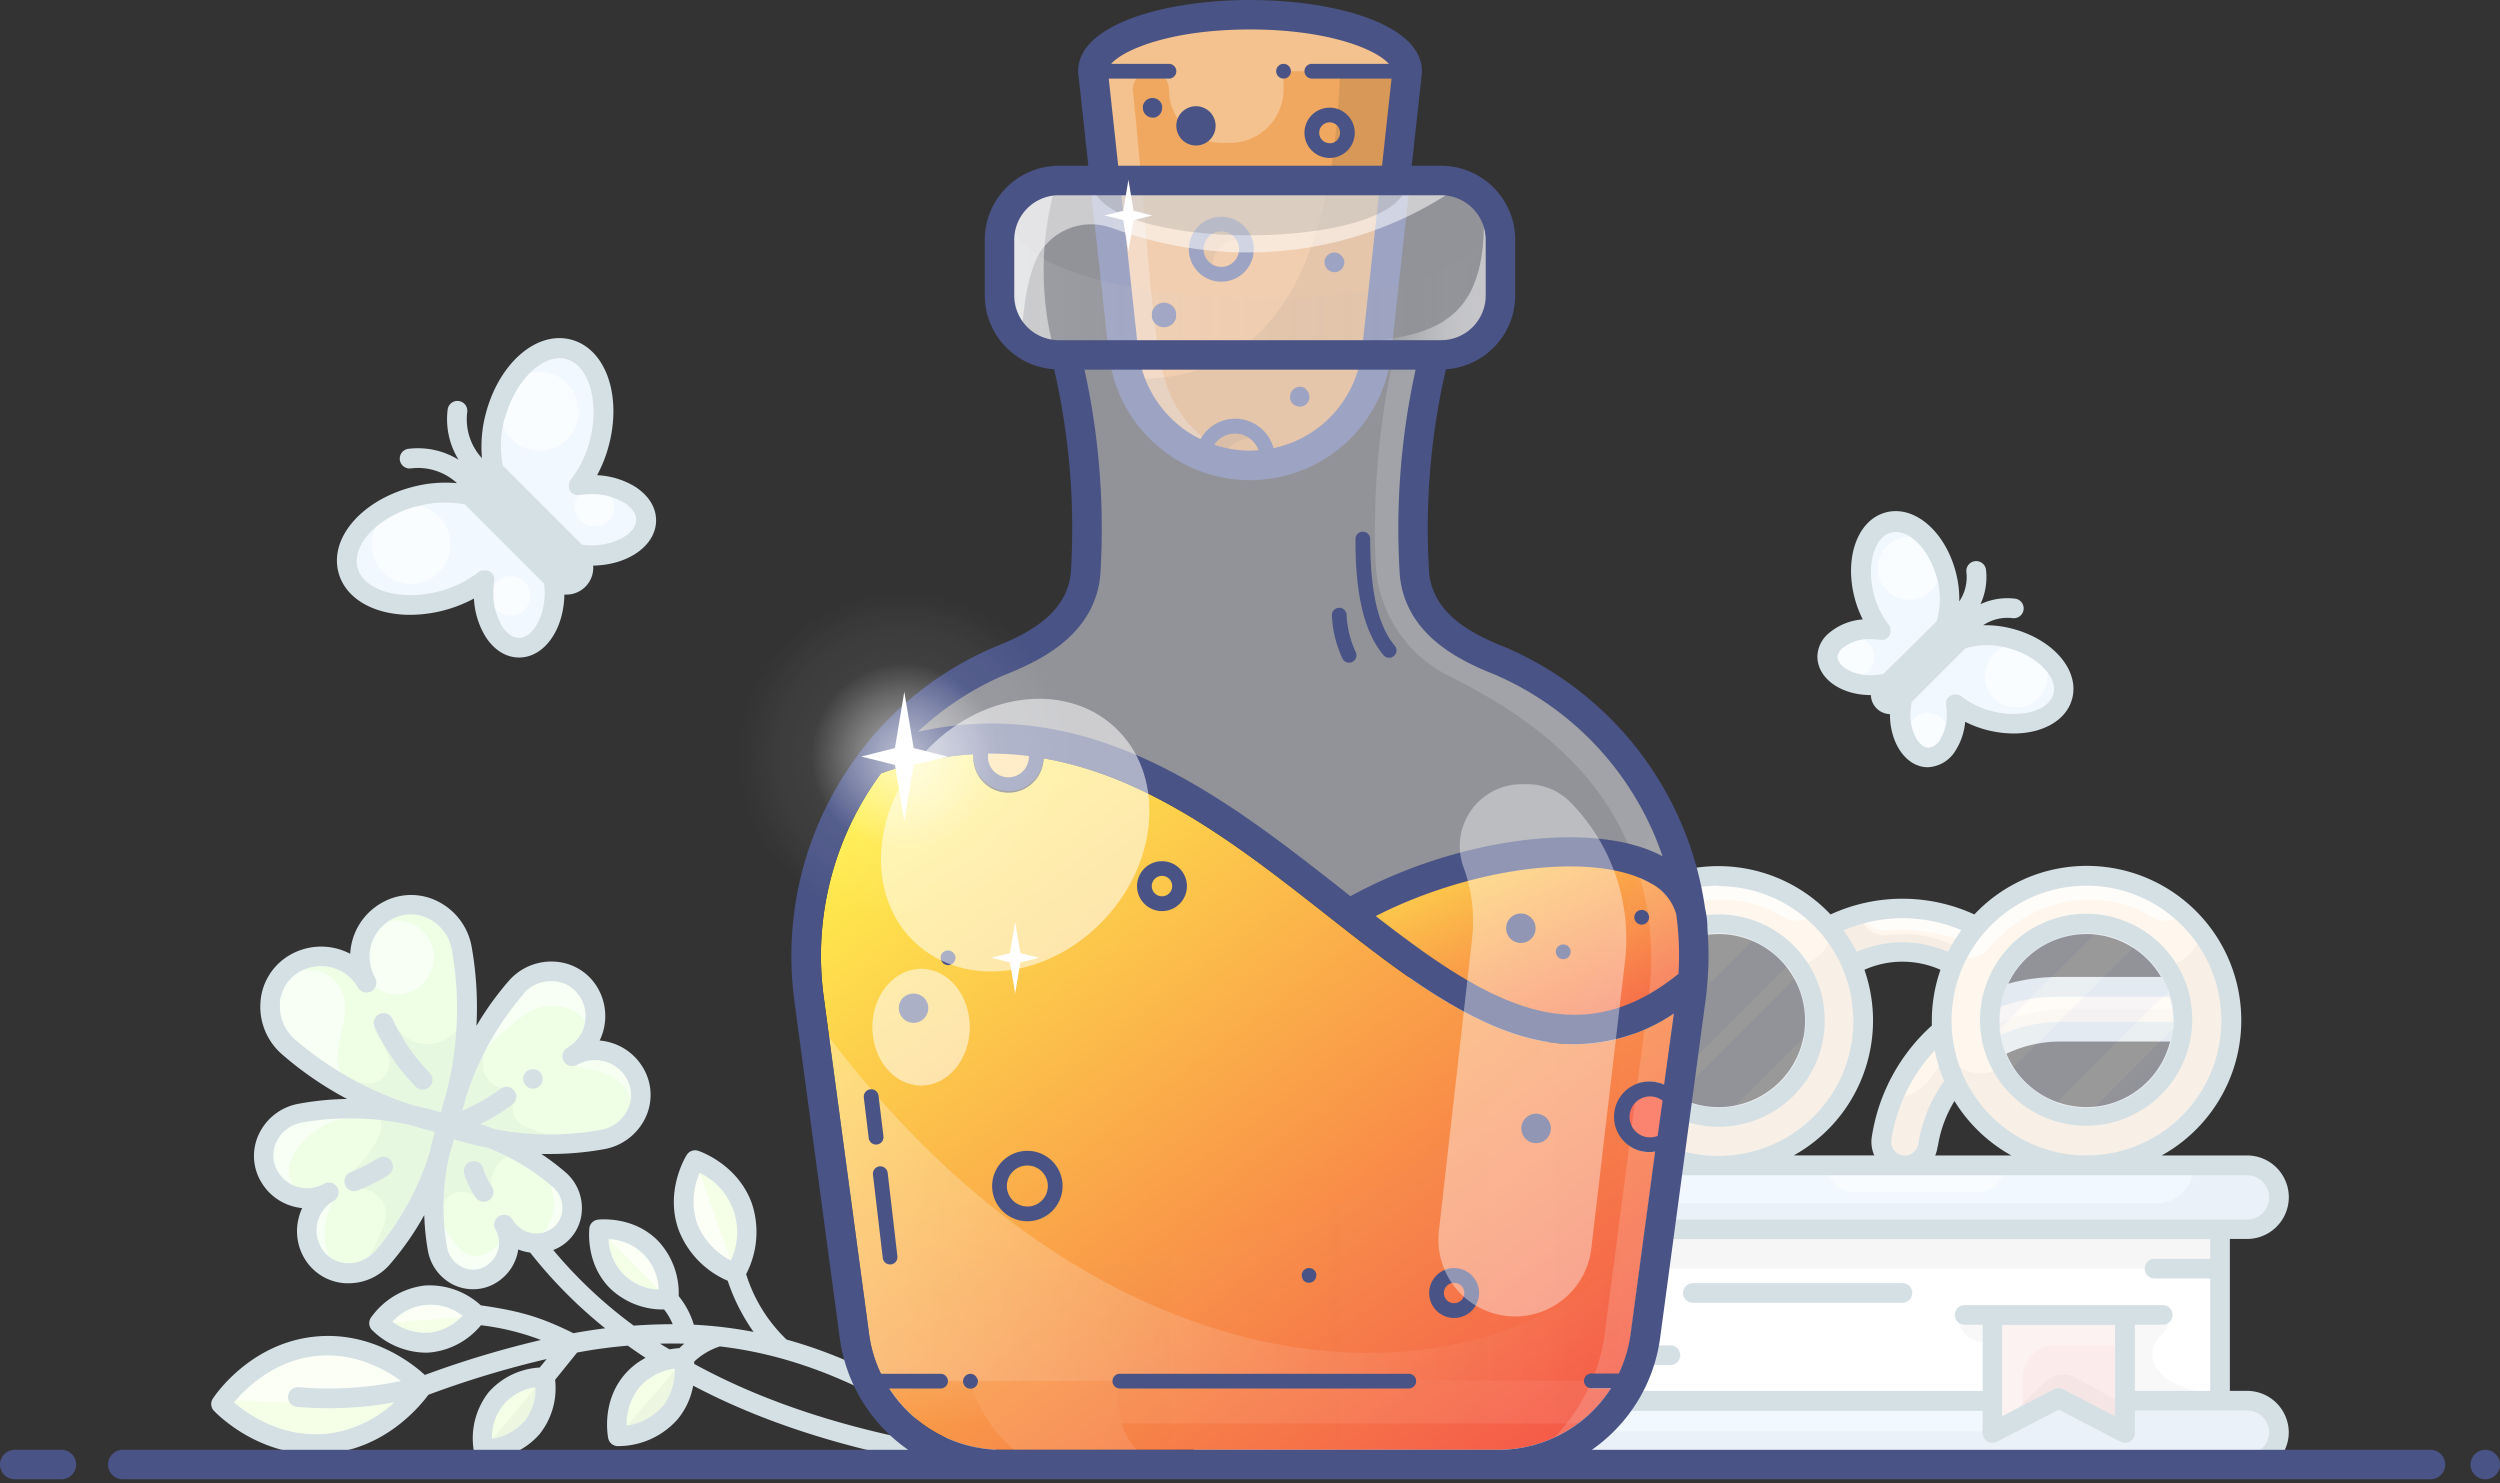 <svg width="509" height="302" xmlns="http://www.w3.org/2000/svg"><rect width="100%" height="100%" fill="#333333" stroke="none"/><defs><linearGradient x1="2.484%" y1="9.087%" x2="86.832%" y2="100.169%" id="a"><stop stop-color="#FFF04D" offset="0%"/><stop stop-color="#F55645" offset="100%"/></linearGradient><linearGradient x1="20.946%" y1="0%" x2="81.489%" y2="100%" id="b"><stop stop-color="#FFF04D" offset="0%"/><stop stop-color="#F55645" offset="100%"/></linearGradient><linearGradient x1="0%" y1="50%" x2="100%" y2="50%" id="c"><stop stop-color="#FFF" stop-opacity=".8" offset="0%"/><stop stop-color="#959595" stop-opacity=".33" offset="86%"/><stop stop-color="#FFF" stop-opacity="0" offset="100%"/></linearGradient><linearGradient x1="99.959%" y1="50.094%" x2="0%" y2="50.094%" id="d"><stop stop-color="#FFF" stop-opacity=".6" offset="0%"/><stop stop-color="#FFF" stop-opacity=".59" offset="21%"/><stop stop-color="#FFF" stop-opacity=".55" offset="37%"/><stop stop-color="#FFF" stop-opacity=".48" offset="51%"/><stop stop-color="#FFF" stop-opacity=".39" offset="65%"/><stop stop-color="#FFF" stop-opacity=".28" offset="78%"/><stop stop-color="#FFF" stop-opacity=".13" offset="90%"/><stop stop-color="#FFF" stop-opacity="0" offset="100%"/></linearGradient><linearGradient x1="34833%" y1="31332%" x2="44032%" y2="31332%" id="e"><stop stop-color="#FFF" stop-opacity=".6" offset="0%"/><stop stop-color="#FFF" stop-opacity=".59" offset="21%"/><stop stop-color="#FFF" stop-opacity=".55" offset="37%"/><stop stop-color="#FFF" stop-opacity=".48" offset="51%"/><stop stop-color="#FFF" stop-opacity=".39" offset="65%"/><stop stop-color="#FFF" stop-opacity=".28" offset="78%"/><stop stop-color="#FFF" stop-opacity=".13" offset="90%"/><stop stop-color="#FFF" stop-opacity="0" offset="100%"/></linearGradient><linearGradient x1=".023%" y1="49.993%" x2="100%" y2="49.993%" id="f"><stop stop-color="#FFF" stop-opacity="0" offset="0%"/><stop stop-color="#878787" stop-opacity=".38" offset="15%"/><stop stop-color="#FFF" stop-opacity=".8" offset="100%"/></linearGradient><linearGradient x1="0%" y1="49.954%" x2="100%" y2="49.954%" id="g"><stop stop-color="#FFF" stop-opacity=".8" offset="0%"/><stop stop-color="#FFF" stop-opacity=".58" offset="22%"/><stop stop-color="#FFF" stop-opacity=".33" offset="49%"/><stop stop-color="#FFF" stop-opacity=".15" offset="72%"/><stop stop-color="#FFF" stop-opacity=".04" offset="90%"/><stop stop-color="#FFF" stop-opacity="0" offset="100%"/></linearGradient><linearGradient x1="49.935%" y1="100%" x2="49.935%" y2="0%" id="h"><stop stop-color="#FFF" stop-opacity="0" offset="0%"/><stop stop-color="#FFF" stop-opacity=".8" offset="100%"/></linearGradient><linearGradient x1="41014%" y1="54864%" x2="41014%" y2="53992%" id="i"><stop stop-color="#FFF" stop-opacity="0" offset="0%"/><stop stop-color="#FFF" stop-opacity=".8" offset="100%"/></linearGradient><linearGradient x1="35154%" y1="31390%" x2="36000%" y2="31390%" id="j"><stop stop-color="#FFF" stop-opacity=".6" offset="0%"/><stop stop-color="#FFF" stop-opacity=".59" offset="21%"/><stop stop-color="#FFF" stop-opacity=".55" offset="37%"/><stop stop-color="#FFF" stop-opacity=".48" offset="51%"/><stop stop-color="#FFF" stop-opacity=".39" offset="65%"/><stop stop-color="#FFF" stop-opacity=".28" offset="78%"/><stop stop-color="#FFF" stop-opacity=".13" offset="90%"/><stop stop-color="#FFF" stop-opacity="0" offset="100%"/></linearGradient><linearGradient x1="0%" y1="50.164%" x2="100%" y2="50.164%" id="k"><stop stop-color="#FFF" stop-opacity="0" offset="0%"/><stop stop-color="#E6E6E6" stop-opacity=".08" offset="5%"/><stop stop-color="#FFF" stop-opacity=".8" offset="100%"/></linearGradient><linearGradient x1="30981%" y1="39012%" x2="47329%" y2="39012%" id="l"><stop stop-color="#FFF" stop-opacity="0" offset="0%"/><stop stop-color="#E6E6E6" stop-opacity=".08" offset="5%"/><stop stop-color="#FFF" stop-opacity=".8" offset="100%"/></linearGradient><linearGradient x1="25835%" y1="39782%" x2="33367%" y2="39782%" id="r"><stop stop-color="#FFF" stop-opacity=".6" offset="0%"/><stop stop-color="#FFF" stop-opacity=".59" offset="21%"/><stop stop-color="#FFF" stop-opacity=".55" offset="37%"/><stop stop-color="#FFF" stop-opacity=".48" offset="51%"/><stop stop-color="#FFF" stop-opacity=".39" offset="65%"/><stop stop-color="#FFF" stop-opacity=".28" offset="78%"/><stop stop-color="#FFF" stop-opacity=".13" offset="90%"/><stop stop-color="#FFF" stop-opacity="0" offset="100%"/></linearGradient><linearGradient x1="24484%" y1="31739%" x2="27478%" y2="31739%" id="s"><stop stop-color="#FFF" stop-opacity=".6" offset="0%"/><stop stop-color="#FFF" stop-opacity=".59" offset="21%"/><stop stop-color="#FFF" stop-opacity=".55" offset="37%"/><stop stop-color="#FFF" stop-opacity=".48" offset="51%"/><stop stop-color="#FFF" stop-opacity=".39" offset="65%"/><stop stop-color="#FFF" stop-opacity=".28" offset="78%"/><stop stop-color="#FFF" stop-opacity=".13" offset="90%"/><stop stop-color="#FFF" stop-opacity="0" offset="100%"/></linearGradient><linearGradient x1="45746%" y1="41852%" x2="45746%" y2="52685%" id="t"><stop stop-color="#FFF" stop-opacity=".6" offset="0%"/><stop stop-color="#FFF" stop-opacity=".59" offset="21%"/><stop stop-color="#FFF" stop-opacity=".55" offset="37%"/><stop stop-color="#FFF" stop-opacity=".48" offset="51%"/><stop stop-color="#FFF" stop-opacity=".39" offset="65%"/><stop stop-color="#FFF" stop-opacity=".28" offset="78%"/><stop stop-color="#FFF" stop-opacity=".13" offset="90%"/><stop stop-color="#FFF" stop-opacity="0" offset="100%"/></linearGradient><radialGradient cx="49.834%" cy="50.026%" fx="49.834%" fy="50.026%" r="25.662%" id="m"><stop stop-color="#FFF" stop-opacity=".1" offset="0%"/><stop stop-color="#FFF" stop-opacity=".08" offset="39%"/><stop stop-color="#FFF" stop-opacity=".04" offset="80%"/><stop stop-color="#FFF" stop-opacity="0" offset="100%"/></radialGradient><radialGradient cx="-10409%" cy="-2805%" fx="-10409%" fy="-2805%" r="2567%" id="n"><stop stop-color="#FFF" stop-opacity=".1" offset="0%"/><stop stop-color="#FFF" stop-opacity=".08" offset="39%"/><stop stop-color="#FFF" stop-opacity=".04" offset="80%"/><stop stop-color="#FFF" stop-opacity="0" offset="100%"/></radialGradient><radialGradient cx="50%" cy="50%" fx="50%" fy="50%" r="50%" id="o"><stop stop-color="#FFF" stop-opacity=".6" offset="0%"/><stop stop-color="#FFF" stop-opacity="0" offset="100%"/></radialGradient><radialGradient cx="20669%" cy="19500%" fx="20669%" fy="19500%" r="1052%" id="p"><stop stop-color="#FFF" stop-opacity=".6" offset="0%"/><stop stop-color="#FFF" stop-opacity="0" offset="100%"/></radialGradient><radialGradient cx="22975%" cy="4387%" fx="22975%" fy="4387%" r="1052%" id="q"><stop stop-color="#FFF" stop-opacity=".6" offset="0%"/><stop stop-color="#FFF" stop-opacity="0" offset="100%"/></radialGradient></defs><g fill-rule="nonzero" fill="none"><path d="M464 291.54a6.75 6.75 0 01-6.79 6.64H250.83a6.5 6.5 0 110-13h154.83v6.5l13.5-7 13.5 7v-6.5h24.84a6.49 6.49 0 016.5 6.36z" fill="#F2F8FF"/><path fill="#FFF" d="M452 250.25v34.93h-19.34v-17.46h-27v17.46h-150v-34.93z"/><path d="M424.79 178.33c14.61-.009 27.02 10.693 29.16 25.146 2.14 14.453-6.637 28.291-20.624 32.516-13.987 4.224-28.957-2.44-35.176-15.662a28.91 28.91 0 01-2.75-10.7c0-.62-.07-1.24-.07-1.87.006-16.268 13.192-29.454 29.46-29.46v.03zm19.48 31.74a17.23 17.23 0 00.14-2.28c-.014-9.982-7.52-18.363-17.441-19.471-9.92-1.109-19.092 5.408-21.309 15.141a19.29 19.29 0 00-.49 4.33 19.58 19.58 0 0019.62 19.62c9.955.005 18.332-7.452 19.48-17.34z" fill="#FFF7ED"/><path fill="#FCEBEB" d="M432.66 285.18v6.5l-13.5-7-13.5 7v-23.96h27z"/><path d="M409.35 130.02c7.11 1.91 11.87 7.18 10.64 11.78-1.23 4.6-8 6.79-15.1 4.89a18.75 18.75 0 01-6.83-3.36 13 13 0 01.17 2.1c0 4.87-2.55 8.82-5.7 8.82-3.15 0-5.71-4-5.71-8.82 0-3.35 1.22-6.27 3-7.76l6.31-5.74c2.75-2.46 7.89-3.34 13.22-1.91z" fill="#F2F8FF"/><path d="M402.5 188.57a29.09 29.09 0 00-4.85 7.83 21.43 21.43 0 00-20.47 0h-.05a28.9 28.9 0 00-4.85-7.84 33.35 33.35 0 0130.22.01z" fill="#FFF7ED"/><path d="M396.32 116.99c1.43 5.33.55 10.47-1.91 13.22l-5.74 6.31c-1.49 1.78-4.41 3-7.76 3-4.87 0-8.81-2.56-8.81-5.71s3.94-5.7 8.81-5.7a13 13 0 012.1.17 18.78 18.78 0 01-3.36-6.82c-1.9-7.12.29-13.87 4.89-15.11 4.6-1.24 9.87 3.53 11.78 10.64z" fill="#F2F8FF"/><path d="M395.4 209.66a28.91 28.91 0 002.75 10.7 27.07 27.07 0 00-5.58 12.75 4.78 4.78 0 01-4.69 4.14h-.08a4.74 4.74 0 01-4.7-5.41 36.24 36.24 0 0112.3-22.18zM377.06 196.41a29.13 29.13 0 012.29 11.38c.397 16.098-12.21 29.53-28.301 30.153-16.09.624-29.699-11.793-30.549-27.873-.07-.75-.1-1.51-.1-2.28a28.93 28.93 0 01.82-6.88 29.45 29.45 0 0151-12.34 28.9 28.9 0 014.84 7.84zm-7.56 11.38c0-10.836-8.784-19.62-19.62-19.62s-19.62 8.784-19.62 19.62 8.784 19.62 19.62 19.62 19.62-8.784 19.62-19.62z" fill="#FFF7ED"/><path d="M311.39 200.91h9.86a28.93 28.93 0 00-.82 6.88c0 .77 0 1.53.1 2.28h-34.88c-13.4-.002-24.805 9.76-26.87 23a4.78 4.78 0 01-4.69 4.14h-.08a4.74 4.74 0 01-4.7-5.41c2.681-17.78 17.959-30.928 35.94-30.93l26.14.04z" fill="#FFF7ED"/><path d="M151.2 245.73c2.55 7.15-1.48 13.51-1.48 13.51s-7.13-2.37-9.69-9.53c-2.56-7.16 1.47-13.53 1.47-13.53s7.15 2.39 9.7 9.55zM135.95 276.91a13.6 13.6 0 013.28-.4c.142.802.209 1.616.2 2.43a13.66 13.66 0 01-3 8.78c-4.16 5-10.55 4.72-10.55 4.72s-1.38-6.26 2.79-11.26a13.38 13.38 0 017.28-4.27zM132.5 253.99a13.77 13.77 0 013.63 10.56 12.8 12.8 0 01-14.16-14.26 13.76 13.76 0 0110.53 3.7z" fill="#F5FFE8"/><path d="M129.67 219.26c2.51 5.38-1.05 11.68-6.89 12.75a60.76 60.76 0 01-22.57-.15 55.86 55.86 0 00-9-2.78c.08-.41.18-.81.28-1.21.53-1.65 1-3.3 1.4-4.95A61.46 61.46 0 01105.13 201c3.9-4.46 11.14-4.3 14.48.6.145.213.279.433.4.66a9.38 9.38 0 01-3.52 12.8 9.4 9.4 0 0112.81 3.52c.2.22.26.45.37.68z" fill="#EEFFE6"/><path d="M131.5 105.94c0 4-5 7.23-11.17 7.23-4.25 0-7.94-1.54-9.83-3.8l-7.27-8c-3.13-3.49-4.23-10-2.42-16.76 2.41-9 9.09-15 14.93-13.48 5.84 1.52 8.6 10.13 6.19 19.14a23.83 23.83 0 01-4.26 8.65 16.47 16.47 0 012.66-.21c6.17 0 11.17 3.24 11.17 7.23zM109.05 110.83c2.26 1.89 3.8 5.58 3.8 9.83 0 6.17-3.24 11.17-7.23 11.17s-7.23-5-7.22-11.17c-.002-.89.068-1.78.21-2.66a23.83 23.83 0 01-8.65 4.26c-9 2.41-17.57-.36-19.14-6.19-1.57-5.83 4.47-12.52 13.48-14.93 6.76-1.81 13.27-.71 16.76 2.42l1.28-.9 6.81 6.81-.1 1.36z" fill="#F2F8FF"/><path d="M110.88 280.34a12.32 12.32 0 01-12.45 14.84 12.33 12.33 0 0112.45-14.82v-.02zM97.01 267.67a12.71 12.71 0 01-19.87 1.73 12.7 12.7 0 0119.87-1.73z" fill="#F5FFE8"/><path d="M94.01 192.99a70.18 70.18 0 01-1.1 29.93c-.53 1.62-1 3.26-1.4 4.95-.12.4-.25.79-.38 1.19a69.43 69.43 0 00-7.46-2 70 70 0 01-25-13.95c-5.09-4.45-4.9-12.7.69-16.5.24-.17.49-.32.74-.47 5.134-2.923 11.665-1.132 14.59 4-2.923-5.134-1.132-11.665 4-14.59.25-.14.51-.28.78-.4 6.13-2.87 13.32 1.19 14.54 7.84z" fill="#EEFFE6"/><path d="M91.23 229.08a55.86 55.86 0 019 2.78 69.85 69.85 0 01-9.08-2.37c.01-.14.04-.31.08-.41zM91.5 227.87c.41-1.69.87-3.33 1.4-4.95-.4 1.65-.86 3.26-1.4 4.95zM91.5 227.87c-.1.4-.2.8-.28 1.21h-.1c.14-.42.27-.81.38-1.21z" fill="#FFEBEB"/><path d="M91.13 229.06h.1c0 .13-.07.27-.1.41a69.85 69.85 0 009.08 2.37 48.12 48.12 0 0113.69 8.4 7.35 7.35 0 01-.48 11.56c-.167.12-.34.23-.52.33a7.32 7.32 0 01-3.9 1 7.46 7.46 0 01-6.33-3.78 7.5 7.5 0 01-2.82 10.23l-.54.28a7.37 7.37 0 01-10.19-5.5 48.85 48.85 0 01.31-19c.66-2.05 1.23-4.18 1.7-6.3z" fill="#EEFFE6"/><path d="M91.13 229.06c-.47 2.15-1 4.25-1.7 6.28a59.15 59.15 0 011.7-6.28zM83.67 227.04a69.43 69.43 0 017.46 2 76.27 76.27 0 01-7.46-2z" fill="#FFEBEB"/><path d="M91.13 229.06a59.15 59.15 0 00-1.7 6.28 58.26 58.26 0 01-11.63 20.84c-3.72 4.25-10.61 4.1-13.78-.57a8.94 8.94 0 012.96-12.81 8.94 8.94 0 01-12.19-3.35c-.12-.21-.23-.43-.33-.65-2.39-5.11 1-11.11 6.55-12.13a58.15 58.15 0 0122.64.38 76.27 76.27 0 007.48 2.01z" fill="#EEFFE6"/><path d="M85.99 282.25s-6.89 10.61-19.63 11.71c-12.74 1.1-21.36-8.15-21.36-8.15s6.9-10.61 19.64-11.72c12.74-1.11 21.35 8.16 21.35 8.16z" fill="#F5FFE8"/><path d="M462.1 239.18a6.51 6.51 0 01-4.6 11.1H250.83a6.5 6.5 0 110-13H457.5a6.51 6.51 0 014.6 1.9z" fill="#F2F8FF"/><path fill="#FFF7ED" d="M405.66 203.46l6.59-1.96 6.88-.5 24.04-.09 1.1 4.56v4.6h-27.14l-11.3 2.77z"/><g transform="translate(45 75)"><path d="M387.66 198.92h-14.33a6.5 6.5 0 00-6.5 6.5v8.32l-6.66 2.69.49-23.71 27 .7v5.5z" fill="#FFF" opacity=".35"/><path d="M365.38 212.12l6.1-5.81a5.24 5.24 0 016-.88l9.65 5.34v5.91l-13-6.5-8.75 1.94z" fill="#191919" opacity=".03"/><path d="M282.5 162.25a5.5 5.5 0 01-5.5 5.5h-53.25a5.5 5.5 0 01-5.5-5.5h64.25zM216.33 209.68a5.5 5.5 0 01-5.5 5.5h-10.75v-.47a5 5 0 015-5l11.25-.03zM327.1 162.25a5.5 5.5 0 005.5 5.5h25.06a5.5 5.5 0 005.5-5.5H327.1z" fill="#FFF" opacity=".5"/><path d="M401.75 162.25A7.75 7.75 0 01394 170H199.55l4.71 5.05H412.5l5.81-3.4V165l-4.31-2.75h-12.25zM414 209.7h-9.17v-.6h-17.17v7l-13.5-6.5-12.14 5.5-1.85-5.4v6.75H199.55l4.71 6.05H412.5l5.81-3.41v-6.64z" fill="#191919" opacity=".03"/><path fill="#191919" opacity=".04" d="M210.66 175.5H406.5v7.75H210.66zM206.63 148.45a9.42 9.42 0 007.87-4.27c5.25-8 13.75-12.66 25.75-13.72h35.25v4.57h-39.4l-10.12 3.81-7.75 8.38-5 12.39-3.73 2.64-5.24-2.5V154l2.37-5.55z"/><path d="M352.08 139.62l1.54 6-1.53 1.65-5 12.39-3.78 2.61-5.25-2.5v-5.75l2.36-5.55a9.42 9.42 0 007.88-4.23 28.35 28.35 0 013.78-4.62z" fill="#191919" opacity=".03"/><path d="M400.33 132.79l-.71 2.28h-29.66l-7.87 2.95-.92-4.46a42.1 42.1 0 0112.92-3.06h25.48l.76 2.29z" fill="#191919" opacity=".04"/><path d="M333.58 110.42l.07.23a5.4 5.4 0 005.65 3.74 38.28 38.28 0 0115.82 2.3l2.1-2.82-7.59-3.08-9.47-.84-6.58.47zM278.63 119.44a5.12 5.12 0 006.25-1.37c8.84-10.68 23.13-12.65 33.25-6.38a5.06 5.06 0 006.33-.84l-10.77-6.13-12.17-1.35-8.5 2.47-7.81 4.15-6.58 9.45z" fill="#FFF" opacity=".75"/><path d="M275.43 137.84s3.25 8.8 12.35 4.54l5.16 6 8.64 3.79 11.64-1.57 9.45-7.4 1.83-10.41-3.41-11.05s7.16-1.62 6.46-7.74l4.27 6.89 2.24 7.86.28 9.09-2.24 8.54-6.48 8.38-8.22 4.71-9.25 2.79-12.17-1.37-8.87-3.63-5.73-6.69-3.3-5.52-2.65-7.21z" fill="#191919" opacity=".03"/><path d="M353.71 119.44a5.12 5.12 0 006.25-1.37c8.84-10.68 23.13-12.65 33.25-6.38a5.06 5.06 0 006.33-.84l-10.77-6.13-12.17-1.35-8.5 2.47-7.81 4.15-6.58 9.45z" fill="#FFF" opacity=".75"/><path d="M350.5 137.84s3.25 8.8 12.35 4.54l5.16 6 8.64 3.79 11.64-1.57 9.45-7.4 1.85-10.38-3.41-11.05s7.16-1.62 6.46-7.74l4.27 6.89 2.24 7.86.28 9.09-2.24 8.54-6.48 8.38-8.21 4.67-9.25 2.79-12.17-1.37-8.87-3.63-5.71-6.69-3.3-5.52-2.7-7.2z" fill="#191919" opacity=".03"/><path d="M333.58 111.65l.46.86a5.49 5.49 0 005.54 2.86 24.36 24.36 0 0113.11 2.06l1.61.58-1.73 3.39-9-2.56-11.75 2.06-4.27-6.89 6.03-2.36zM53.43 220.16l12.45-14.82-.62 6.93-3.76 5.17zM80.84 217.44l13.34-15.53-.35 6.19a53.87 53.87 0 01-2.89 5.11c-.56.56-6.23 3.68-6.23 3.68l-3.87.55z" fill="#191919" opacity=".04"/><path d="M71.5 142c7.28 1.15 12.56 2.88 12.28 10.44l1.6-6-3.79-5-4.56-2.44-5.53 3z" fill="#FFF" opacity=".5"/><g opacity=".6" transform="translate(0 112)" fill="#FFF"><circle cx="35.83" cy="7.94" r="7.51"/><path d="M25.05 16.18a7.37 7.37 0 10-13.44 5.52l-.83.34 4.72 6.38 11.61 6.11c-7.05-4.91-.73-11.59-2.06-18.35zM52.13 28.62a45.62 45.62 0 0110.16-9.33 9.87 9.87 0 017.25-1.28 7.52 7.52 0 015.92 5.68l.49-6.21-4.45-6.3h-7l-7.12 5.69-5.25 11.75zM22.5 55.76c-15.33 2-7.94-14 3.65-15.15l-.36-1.88-9.78.93-4.32 2.42-2.77 4.3v5.63l3.4 3.75 5.22 2 4.96-2zM23.44 56.18c-3 5.38-3.23 10.64.25 15.74l-5.56-3.67s-.94-5.75-.87-6.06c.07-.31 2.6-4.71 2.6-4.71l3.58-1.3zM44.69 61.31c4 8.36 8.44 10.19 13.69 2.74l6.44.57c4-3.56 3.5-8.43.92-13.91l4.9 4.76.55 7-3.06 2.94-5.27.56-3.16-.5s-3.31 4.84-3.44 4.92c-.13.08-6.44 3.08-6.44 3.08l-4-2.62-1.9-4.76.77-4.78zM96.51 49.2l8.21 23.04-5.37-3.26-5.12-7.1L92.91 55zM76.98 63.29l14.55 14.72-.58-7.59-3.44-4.3-4.74-2.07zM32.14 82.4l19.3-1.37-3.53-3.17-6.92-1.18-5.86 2.64zM40.24 95.44C27.36 98.8 14.62 98.99.68 97.87l5-5.06 9-4.78 8.65-.67 7.25 2.14 7.13 3.42 2.53 2.52z"/></g><path d="M61.74 159.75l12.39-2.57a34.67 34.67 0 01-12.44-2.92 4 4 0 01-1.77-5.67l-.75-2.06h-.07a4.75 4.75 0 01-5.73-4.27 21.84 21.84 0 01.16-4.46l-3.42 1.72v-9.7a44.397 44.397 0 01-1.21 3.21 7.44 7.44 0 01-12 2.48 43.09 43.09 0 01-3.51-3.86l.55 1.62-2.78 1.22c1 1.86 2.08 3.47 2.79 5.08a4.31 4.31 0 01-4.52 6 30.86 30.86 0 01-6.32-1.66l8 6.52a5.44 5.44 0 011 6 22.91 22.91 0 01-6.74 8.22l1.46 2.58h.1a5.29 5.29 0 016.3 7.07 84.22 84.22 0 01-4.85 10l5.45-4.28 8.25-12.48 1.39 6.78a30.28 30.28 0 011.52-4 4.44 4.44 0 017.47-1l2.72-1.69v-.07a6.33 6.33 0 016.12-7.87l.44.06z" fill="#191919" opacity=".03"/><g opacity=".65" transform="translate(30)" fill="#FFF"><circle cx="8.68" cy="35.83" r="8.03"/><circle cx="28.96" cy="46.33" r="4.02"/><circle cx="46.01" cy="28.18" r="4.02"/><circle cx="34.8" cy="8.74" r="8.03"/><circle cx="313.67" cy="40.7" r="6.39"/><circle cx="302.46" cy="58.82" r="4.14"/><circle cx="317.52" cy="74.32" r="4.14"/><circle cx="335.5" cy="62.67" r="6.39"/></g><path d="M210.66 187.62a7.59 7.59 0 017.59 7.59 8.26 8.26 0 005.27 7.71c13.07 5.07 32 6.47 52.73 6.76l-66.12.44.53-22.5z" fill="#FFF" opacity=".94"/><rect fill="#FFF" opacity=".94" x="315.25" y="195.42" width="35.25" height="5.5" rx="2.75"/><path d="M394.5 204.18a5.19 5.19 0 01.48-7.31 5.1 5.1 0 001.7-3.81v-.72h-43v.72a5.14 5.14 0 005.14 5.14h1.32v-5.45h28.36v3.56l-.94.09.1 13.3 19.34-.8c-5.55-.38-9.84-1.85-12.5-4.72z" fill="#191919" opacity=".03"/></g><g fill="#D5E0E5"><path d="M463.5 285.66a8.48 8.48 0 00-6-2.48H454v-30.93h3.5a8.5 8.5 0 000-17h-17.38a31.45 31.45 0 10-38.14-49.07 35.09 35.09 0 00-29.28 0 31.43 31.43 0 00-53 12.75h-34.45c-18.943.086-35.016 13.921-37.92 32.64a6.68 6.68 0 00.74 4.17 8.5 8.5 0 002.76 16.53h2.83v30.91h-2.83a8.5 8.5 0 000 17h206.38a9 9 0 006.36-2.69 8.28 8.28 0 002.42-6 8.51 8.51 0 00-2.49-5.83zm-38.71-105.33c14.944-.004 27.148 11.944 27.46 26.885.314 14.941-11.38 27.39-26.31 28.011-14.932.622-27.62-10.81-28.55-25.726v-.09c0-.54-.05-1.07-.05-1.62.017-15.155 12.295-27.438 27.45-27.46zm-45.2 17.12a19 19 0 0115.49 0 31.31 31.31 0 00-1.76 10.35v1a38.26 38.26 0 00-12.23 22.74 6.67 6.67 0 00.52 3.7h-16.4c13.348-7.431 19.416-23.387 14.38-37.81v.02zm6.12 36.85a2.66 2.66 0 01-.63-2.16 34.23 34.23 0 018.84-18.28 31.19 31.19 0 001.92 6.26 29.11 29.11 0 00-5.25 12.7 2.8 2.8 0 01-2.79 2.44 2.75 2.75 0 01-2.09-.97v.01zm8.83-.88a25.08 25.08 0 013.39-9.25 31.69 31.69 0 0011.57 11.08h-15.49a7.1 7.1 0 00.49-1.84l.04.01zm4.76-44a31.49 31.49 0 00-2.67 4.39 23.06 23.06 0 00-18.61 0 31.49 31.49 0 00-2.67-4.39 30.58 30.58 0 0123.96-.05l-.01.05zm-49.42-9c14.879.004 27.047 11.858 27.442 26.731.395 14.874-11.128 27.356-25.985 28.15-14.858.794-27.645-10.39-28.837-25.221v-.05c-.06-.74-.1-1.48-.1-2.23 0-2.16.255-4.31.76-6.41v-.11c3.022-12.306 14.058-20.956 26.73-20.95l-.01.09zm-15.33 54.92h-74.33a7.1 7.1 0 00.54-1.84c1.957-12.245 12.49-21.275 24.89-21.34h33.08a31.52 31.52 0 0015.83 23.09l-.01.09zm-83.26-3.16c2.602-16.78 17.02-29.175 34-29.23h33.56a31.57 31.57 0 00-.38 4.88v.28h-32.82c-14.375.075-26.584 10.544-28.85 24.74a2.8 2.8 0 01-2.79 2.44 2.75 2.75 0 01-2.09-1 2.66 2.66 0 01-.63-2.11zm-5 11.61a4.5 4.5 0 014.5-4.5H457.5a4.5 4.5 0 010 9H250.83a4.5 4.5 0 01-4.5-4.54l-.04.04zm11.33 34.17h9.33a2 2 0 000-4h-9.33v-8.67h19.67a2 2 0 000-4h-19.63v-9H450v4h-11.34a2 2 0 000 4H450v22.89h-15.34v-13.47h5.67a2 2 0 000-4H400a2 2 0 000 4h3.67v13.47h-146l-.05-5.22zm150-8.2h23v18.59l-10.58-5.49a2 2 0 00-1.84 0l-10.58 5.49v-18.59zm53.05 25a4.94 4.94 0 01-3.5 1.49H250.83a4.5 4.5 0 010-9h152.83v4.5a2 2 0 002.92 1.78l12.58-6.52 12.58 6.52a2 2 0 002.92-1.78v-4.57h22.84a4.48 4.48 0 014.5 4.41 4.3 4.3 0 01-1.28 3.1l-.05.07zM204.79 296.58c-16.18-12.19-30.42-19.91-44.64-23.84a31.34 31.34 0 01-8.24-13.33 18.49 18.49 0 001.18-14.36c-2.85-8-10.61-10.65-10.94-10.75a2 2 0 00-2.32.83c-.19.29-4.52 7.27-1.67 15.25a18.49 18.49 0 0010 10.38 39.68 39.68 0 005.27 10.42 86.88 86.88 0 00-12.17-1.47 17 17 0 00-3.08-5.83 15.54 15.54 0 00-4.25-11.29c-5-5.06-11.9-4.31-12.19-4.27a2 2 0 00-1.75 1.74c0 .29-.84 7.16 4.19 12.22a15.49 15.49 0 0010.94 4.33h.09a12.64 12.64 0 011.75 3c-2.607 0-5.25.097-7.93.29a92.84 92.84 0 01-16.39-15.4 9.52 9.52 0 001.25-.58c.22-.13.44-.26.66-.41a9 9 0 003.91-7 9.6 9.6 0 00-3.24-7.76 49.39 49.39 0 00-5-3.8h1.79a61.42 61.42 0 0011.11-1 11.52 11.52 0 008.1-6 10.76 10.76 0 00-.19-10.38 11.31 11.31 0 00-6.88-5.35 11.49 11.49 0 00-2.06-.37 11.39 11.39 0 00-.83-11.39 10.76 10.76 0 00-8.33-4.67 11.47 11.47 0 00-9.31 3.88 61.5 61.5 0 00-6.62 9.2 70.15 70.15 0 00-1-16.27 12.84 12.84 0 00-6.71-9 12 12 0 00-10.63-.27c-.31.15-.62.3-.92.48a12.62 12.62 0 00-6 7.67 12.85 12.85 0 00-.44 2.71 12.71 12.71 0 00-13.08.75 12 12 0 00-5.2 9.28 12.84 12.84 0 004.33 10.38 70.11 70.11 0 0013.32 9.15 58.54 58.54 0 00-10 1 11.06 11.06 0 00-7.77 5.78 10.34 10.34 0 00.18 9.96 10.86 10.86 0 006.61 5.14c.6.165 1.212.278 1.83.34a11 11 0 00-.64 1.75 10.86 10.86 0 001.47 9.06 10.34 10.34 0 008 4.49H71a11.06 11.06 0 008.29-3.75 58.79 58.79 0 007.09-10.13 49.42 49.42 0 00.76 7.35 9.61 9.61 0 005 6.75 9.18 9.18 0 004.22 1 8.9 8.9 0 004.45-1.2 9.53 9.53 0 004.71-6.9 9.57 9.57 0 002.42.63 95.4 95.4 0 0015.27 15.42c-2.113.267-4.27.6-6.47 1-6.22-3.06-10.28-4.45-18.84-5.67a15.45 15.45 0 00-11.4-4.04 15.64 15.64 0 00-11 6.58 2 2 0 00.21 2.45 15.82 15.82 0 0010.79 4.64c.39 0 .79 0 1.2-.05a15.38 15.38 0 0010.22-5.53 50.85 50.85 0 0112.21 3 201.15 201.15 0 00-23.63 7.12c-2.7-2.47-10.83-8.82-22-7.84-13.55 1.17-20.83 12.15-21.14 12.62a2 2 0 00.14 2.46c.36.38 8.42 8.89 20.69 8.89.753 0 1.523-.033 2.31-.1 12-1 19-9.7 20.74-12a197.57 197.57 0 0124.06-7.27l-1.42 1.73a15 15 0 00-10.38 5.01 15.24 15.24 0 00-3 12.13 2 2 0 001.89 1.58h.19a15.2 15.2 0 0011.23-5.1 15 15 0 003.21-11.12l4.48-5.55a98.838 98.838 0 0110.32-1.4c1.193.853 2.4 1.68 3.62 2.48a14.48 14.48 0 00-4.34 3.48c-4.73 5.63-3.32 12.62-3.26 12.91a2 2 0 001.89 1.58h.2a16.19 16.19 0 0012-5.43 14.81 14.81 0 003.2-6.88c16.79 8.86 37.18 14.77 62.21 18h.26a2 2 0 001.2-3.6l-.01.06zm-62.88-47.55a14.33 14.33 0 01.53-10.23 13.37 13.37 0 016.35 17.82 14.32 14.32 0 01-6.87-7.59h-.01zm-18 3.26a10.54 10.54 0 0110.19 10.26 10.54 10.54 0 01-10.19-10.26zm-17.31-50a7.45 7.45 0 016.06-2.52 6.79 6.79 0 015.26 2.93 7.4 7.4 0 01-2.42 10.62 2.007 2.007 0 002 3.48 7.39 7.39 0 0110.35 3.31 6.79 6.79 0 01-.17 6 7.49 7.49 0 01-5.26 3.92 59.26 59.26 0 01-21.83-.16c-.92-.37-1.86-.72-2.81-1a41 41 0 006.54-4 2.001 2.001 0 10-2.39-3.21 38.43 38.43 0 01-7.81 4.49c.22-.767.427-1.533.62-2.3a59.87 59.87 0 0111.91-21.53l-.05-.03zm-49.64 2.13a8 8 0 013.46-6.21c.2-.13.4-.26.61-.38a8.71 8.71 0 0111.87 3.26 2.007 2.007 0 003.48-2 8.7 8.7 0 013.26-11.86c.207-.12.417-.23.63-.33a8 8 0 017.11.2 8.82 8.82 0 014.61 6.19 68.86 68.86 0 01-1.21 29.62 61.444 61.444 0 00-1 3.58c-1.79-.54-3.57-1-5.36-1.37a68.45 68.45 0 01-24.48-13.59 8.82 8.82 0 01-2.93-7.08l-.05-.03zm19.28 50.41a7 7 0 01-5.64 2.35 6.37 6.37 0 01-4.94-2.75 3.88 3.88 0 01-.3-.48 6.94 6.94 0 012.6-9.46 2.007 2.007 0 00-2-3.48 6.93 6.93 0 01-9.72-3.11 6.37 6.37 0 01.16-5.65 7 7 0 014.94-3.68 56.64 56.64 0 0122 .43c1.7.54 3.433 1.027 5.2 1.46-.39 1.33-.74 2.67-1 4a56.86 56.86 0 01-11.25 20.4l-.05-.03zm28.12-6.51a2.007 2.007 0 00-3.48 2 5.5 5.5 0 01-2.07 7.5l-.4.21a5 5 0 01-4.46-.13 5.58 5.58 0 01-2.92-3.92 47.23 47.23 0 01.42-18.65c.34-1.1.673-2.213 1-3.34 2.327.7 4.66 1.277 7 1.73a46.58 46.58 0 0113.16 8 5.58 5.58 0 011.88 4.51 5 5 0 01-2.19 3.95l-.39.24a5.51 5.51 0 01-7.5-2.07l-.05-.03zm-17.09 23a11.14 11.14 0 01-7.38-2.21 10.47 10.47 0 0114.28-1.22 11.09 11.09 0 01-6.85 3.47l-.05-.04zm19.4 18.12a10.76 10.76 0 01-6.48 3.52 10.09 10.09 0 018.84-10.5c.09 2.54-.73 5.03-2.31 7.02l-.05-.04zm-40.53 2.49c-9 .77-15.82-4.11-18.5-6.4 2.25-2.71 8.17-8.71 17.12-9.49 7.52-.64 13.54 2.68 16.87 5.12a70.64 70.64 0 01-20.76 1.28 2.008 2.008 0 10-.35 4c2.14.187 4.29.28 6.45.28a75.14 75.14 0 0013.34-1.21 24.53 24.53 0 01-14.12 6.46l-.05-.04zm68.25-18.36c1.66-.04 3.303-.04 4.93 0-.35.29-.68.6-1 .91a17.07 17.07 0 00-2 .25 139.36 139.36 0 01-1.88-1.12l-.05-.04zm.43 12.83a11.77 11.77 0 01-7.22 3.86 11.77 11.77 0 012.56-7.77 11.78 11.78 0 017.22-3.86 11.77 11.77 0 01-2.52 7.8l-.04-.03zm6.52-8.71v-.47a13.86 13.86 0 015.23-3.09c16.13 1.89 31.58 8.5 49.29 20.87-21.71-3.44-39.6-9.14-54.48-17.28l-.04-.03z"/><path d="M349.89 229.41c11.94 0 21.62-9.68 21.62-21.62 0-11.94-9.68-21.62-21.62-21.62-11.94 0-21.62 9.68-21.62 21.62.011 11.936 9.684 21.609 21.62 21.62zm0-39.24c9.731 0 17.62 7.889 17.62 17.62 0 9.731-7.889 17.62-17.62 17.62-9.731 0-17.62-7.889-17.62-17.62.017-9.723 7.897-17.599 17.62-17.61v-.01zM404.1 214.05a2 2 0 00.09.29 21.62 21.62 0 1040.85-14.16l-.05-.13c-4.118-10.937-16.18-16.622-27.237-12.837C406.697 191 400.65 202.885 404.1 214.05zm38.31-6.26v.28h-23a29.21 29.21 0 00-12 2.6 16.27 16.27 0 010-5.73 34 34 0 0111.61-2h22.67a17.54 17.54 0 01.72 4.85zm-17.62 17.62a17.64 17.64 0 01-16.29-10.86 25.2 25.2 0 0110.91-2.49h22.42a17.64 17.64 0 01-17.04 13.35zm0-35.24a17.61 17.61 0 0115.19 8.74h-20.94a38.16 38.16 0 00-10.17 1.37 17.63 17.63 0 0115.92-10.1v-.01zM84.57 221.18a2 2 0 102.84-2.81 39.64 39.64 0 01-7.53-11 2 2 0 00-3.61 1.72 43.67 43.67 0 008.3 12.09zM79.71 236.46a2 2 0 00-2.75-.64 35 35 0 01-5.57 2.84 2 2 0 101.47 3.72 39 39 0 006.21-3.16 2 2 0 00.64-2.76zM98.34 237.78a2 2 0 00-3.8 1.25 18.6 18.6 0 002.33 4.83 2 2 0 003.34-2.19 14.85 14.85 0 01-1.87-3.89zM108.5 221.66a2 2 0 001.84-1.23 2 2 0 00.15-.77 2.08 2.08 0 00-.33-1.11 3.71 3.71 0 00-.25-.3 2.07 2.07 0 00-2.83 0 1.82 1.82 0 00-.43.65c-.05.12-.09.244-.12.37-.01.13-.01.26 0 .39a2 2 0 002 2h-.03zM387.34 261.25h-42.67a2 2 0 000 4h42.67a2 2 0 000-4zM340.1 273.92h-19.67a2 2 0 000 4h19.67a2 2 0 000-4zM83.5 125.18a27.72 27.72 0 0013-3.32 16.27 16.27 0 002.4 7.83c1.75 2.7 4.16 4.18 6.79 4.18 5.09 0 9.09-5.6 9.22-12.81h.4a5.47 5.47 0 005.46-5.9c7.21-.13 12.81-4.13 12.81-9.22 0-2.63-1.49-5-4.18-6.79a16.27 16.27 0 00-7.83-2.4 27.13 27.13 0 002.37-6c2.73-10.23-.61-19.71-7.61-21.59-7-1.88-14.64 4.67-17.38 14.89a26.23 26.23 0 00-.82 9.24 11.69 11.69 0 01-3-9.41 2.01 2.01 0 10-4-.39 15.75 15.75 0 002.24 10.12 15.73 15.73 0 00-10.12-2.24 2.01 2.01 0 10.39 4 11.69 11.69 0 019.4 3c-3.1-.277-6.226 0-9.23.82-10.23 2.74-16.77 10.37-14.89 17.38 1.41 5.36 7.28 8.61 14.58 8.61zm19.3-40c2.09-7.79 7.81-13.32 12.48-12.07 4.67 1.25 6.86 8.9 4.78 16.69a21.77 21.77 0 01-3.89 7.91 2 2 0 00-.12.19l-.08.15a2 2 0 00-.08.2c0 .06 0 .11-.06.17-.06.06 0 .13 0 .19v.37a2 2 0 000 .22v.11a2 2 0 00.06.22l.07.16c.027.065.057.128.09.19l.11.16.12.15.15.15.09.09.18.12.16.09.17.07.2.07h.79a14.38 14.38 0 012.34-.18 12.84 12.84 0 016.8 1.79c.88.57 2.36 1.77 2.36 3.43 0 2.79-4.28 5.23-9.17 5.23a14.84 14.84 0 01-1.84-.13l-15.77-15.77c-.12-.12-.25-.2-.37-.3a21.38 21.38 0 01.38-9.67h.05zm-17.93 17.93a21.37 21.37 0 019.83-.39c.1.12.19.26.3.37l15.77 15.77c.081.61.125 1.225.13 1.84 0 4.88-2.45 9.17-5.23 9.17-1.66 0-2.86-1.48-3.43-2.36a12.85 12.85 0 01-1.79-6.81 14.45 14.45 0 01.18-2.34v-.05a2 2 0 000-.21v-.18-.2-.19c0-.06 0-.12-.06-.18s0-.12-.07-.18l-.09-.15a2 2 0 00-.12-.18l-.09-.09-.15-.16-.15-.12-.16-.11-.18-.09-.17-.07-.22-.06h-1.06l-.15.05-.22.09-.1.06-.24.15a21.74 21.74 0 01-7.91 3.89c-7.79 2.08-15.44-.1-16.69-4.78-1.25-4.68 4.23-10.42 12.02-12.53l.05.04zM380.91 141.52a4 4 0 003.88 3.88c0 6.06 3.39 10.81 7.71 10.81a6.94 6.94 0 005.71-3.5 13 13 0 001.9-5.75 22.18 22.18 0 009.87 2.38c5.92 0 10.73-2.66 11.91-7.07 1.54-5.75-3.76-12-12.05-14.23a21.48 21.48 0 00-6.07-.74 8.86 8.86 0 016.05-1.44 2 2 0 10.4-3.98 13.06 13.06 0 00-7 1.13 13.07 13.07 0 001.13-7 2.01 2.01 0 00-4 .39 8.87 8.87 0 01-1.44 6.05 21.48 21.48 0 00-.74-6.07c-2.22-8.3-8.46-13.59-14.23-12.05-5.77 1.54-8.52 9.26-6.3 17.55a21.93 21.93 0 001.62 4.23 12 12 0 00-7.24 3.1 6.33 6.33 0 00-2 4.51c.07 4.46 4.82 7.8 10.89 7.8zm27.93-9.57c5.93 1.59 10.15 5.86 9.23 9.33-.92 3.47-6.73 5.06-12.66 3.47a16.74 16.74 0 01-6.09-3l-.18-.12-.16-.09-.16-.06-.21-.07h-.9l-.23.06-.16.07-.19.1-.16.11-.16.12-.15.16-.09.09a2 2 0 00-.12.19l-.09.15a2 2 0 00-.07.19c0 .06 0 .11-.06.17-.06.06 0 .13 0 .19v.38a2 2 0 000 .21v.05a11 11 0 01.14 1.78 9.71 9.71 0 01-1.35 5.14 3.19 3.19 0 01-2.35 1.67c-1.75 0-3.71-2.8-3.71-6.81 0-.862.102-1.721.3-2.56l10.85-10.85a15.51 15.51 0 018.72-.07h.01zm-33.92.18a8.72 8.72 0 016-2 10.8 10.8 0 011.77.14h.92l.24-.09.1-.06.24-.15.06-.06.19-.19.1-.13.13-.18.08-.17a2 2 0 00.08-.18 2 2 0 00.06-.21v-.12-.05a2 2 0 000-.22v-.18-.2-.19c0-.06 0-.12-.06-.18s0-.13-.07-.19l-.09-.15a2 2 0 00-.12-.18 16.75 16.75 0 01-3-6.09c-1.58-5.93 0-11.73 3.47-12.66 3.47-.93 7.74 3.3 9.33 9.22a15.5 15.5 0 01-.07 8.86l-10.78 10.66a11.17 11.17 0 01-2.55.3c-4 0-6.81-2-6.81-3.71a2.41 2.41 0 01.78-1.59v-.05z"/></g><g opacity=".5"><path d="M442.56 207.79c0 .53 0 1.06-.06 1.58l-.06.49a17.76 17.76 0 01-16 15.63c-.53.05-1.06.07-1.6.07a17.73 17.73 0 01-15-8.18 18 18 0 01-2-4.33 17.17 17.17 0 01-.7-3.55 16.06 16.06 0 01-.09-1.71 17.44 17.44 0 01.44-3.92 17.76 17.76 0 0117.33-13.85 16 16 0 011.71.09 17.76 17.76 0 0114.94 11.45l.06.18a17.86 17.86 0 011.03 6.05zM367.66 207.79c0 .53 0 1.06-.06 1.58l-.06.49c-.05.41-.11.81-.19 1.21a17.75 17.75 0 01-17.46 14.49 17.63 17.63 0 01-8.6-2.22 16 16 0 01-2.44-1.63 17.61 17.61 0 01-3.92-4.33 16.87 16.87 0 01-1.38-2.63 14.51 14.51 0 01-.64-1.7 17.19 17.19 0 01-.7-3.55 16.06 16.06 0 01-.09-1.71 17.44 17.44 0 01.44-3.92c0-.16.07-.32.12-.48a17.76 17.76 0 0117.21-13.37 16 16 0 011.71.09 17.12 17.12 0 015.25 1.34c.917.378 1.798.84 2.63 1.38a17.77 17.77 0 014.34 3.91 18.46 18.46 0 011.62 2.44c.425.765.792 1.56 1.1 2.38l.06.18a17.85 17.85 0 011.06 6.05z" fill="#F2F4FF"/><path d="M434.38 192.83l-24.55 24.55a18 18 0 01-2-4.33 17.17 17.17 0 01-.7-3.55l19.37-19.39a17.55 17.55 0 017.88 2.72zM442.56 207.79c0 .53 0 1.06-.06 1.58l-16.11 16.12c-.53.05-1.06.07-1.6.07a17.63 17.63 0 01-6.06-1.06l22.77-22.76a17.86 17.86 0 011.06 6.05zM356.85 191.45l-23.3 23.3a14.51 14.51 0 01-.64-1.7 17.19 17.19 0 01-.7-3.55 16.06 16.06 0 01-.09-1.71 17.44 17.44 0 01.44-3.92c0-.16.07-.32.12-.48l12.82-12.82a17.66 17.66 0 014.39-.55 16 16 0 011.71.09 17.12 17.12 0 015.25 1.34zM365.44 199.18l-24.15 24.16a16 16 0 01-2.44-1.63l25-25a18.46 18.46 0 011.59 2.47zM367.35 211.07a17.75 17.75 0 01-14.19 14.19c4.26-4.27 10.02-10.02 14.19-14.19z" fill="#FFF"/></g><g><path d="M222.5 14.5c0-6.35 14.33-11.5 32-11.5s32 5.15 32 11.5l-6.23 57.14c-1.422 13.16-12.533 23.135-25.77 23.135s-24.348-9.974-25.77-23.135L222.5 14.5z" fill="#F0A860"/><path d="M279.67 7.4l-15-4.4-17.54.31-12.53 2.94-9.1 3.35-3 4.9 4.65 42.6 1.79 16 4.23 12.65 18.3 8.29c-18.68-13-14.67-15-20.8-75.48a3.68 3.68 0 013.66-4.06 3.68 3.68 0 013.67 3.68 10.91 10.91 0 0010.91 10.91h1.52c6.022-.006 10.9-4.888 10.9-10.91V14.5h24.33l-5.99-7.1z" fill="#FFF" opacity=".3"/><path d="M229.75 77.08c27.51 1.13 41.64-20.11 43.09-62.58h13.66l-7.07 61.44-8.21 14.45-17.45 5-13.49-3.46-7.52-7.46-3.01-7.39z" fill="#000" opacity=".1"/><path d="M246.63 55.84c-.06-5.47 2.81-7.32 6.44-7l-3.9-3.22-3.5.95S244 50.12 244 50.04c0-.08 2.63 5.8 2.63 5.8zM249.42 92.67c.68-2.58 3.61-3.35 7-3.75l-4.5-2.17s-4.5.5-4.75 1-2.29 3.31-2.29 3.31l4.54 1.61z" fill="#000" opacity=".1"/><g fill="#495385"><path d="M254.5 0c-17.39 0-35 5-35 14.5v.14a3 3 0 00.07.63l6.18 56.7c1.598 14.673 13.99 25.789 28.75 25.789s27.152-11.116 28.75-25.789l6.25-57.15a3 3 0 000-.33c0-9.51-17.61-14.49-35-14.49zm-7.28 90.55a5.06 5.06 0 019 1.12c-.58 0-1.15.08-1.74.08a22.93 22.93 0 01-7.26-1.2zm30.07-19.23a22.87 22.87 0 01-18 19.92 8.08 8.08 0 00-14.87-1.83 22.87 22.87 0 01-12.68-18.09l-6-55.32H238a1.5 1.5 0 000-3h-11.77c2.64-3 12.4-7 28.27-7s25.63 4 28.27 7h-15.68a1.5 1.5 0 000 3h16.23l-6.03 55.32z"/><path d="M262.83 14.5a1.5 1.5 0 00-.44-1.06l-.22-.19-.26-.14-.28-.08a1.5 1.5 0 00-1.8 1.47c0 .196.04.39.12.57.072.184.18.35.32.49.282.28.663.437 1.06.44a1.5 1.5 0 001.06-.44 1.62 1.62 0 00.33-.49 1.56 1.56 0 00.11-.57zM243.5 29.62a3.36 3.36 0 00.78-.08 3.76 3.76 0 001.44-.59 3.61 3.61 0 00.61-.5 4.32 4.32 0 00.5-.61 3.54 3.54 0 00.36-.69 3.36 3.36 0 00.23-.74 4.24 4.24 0 00.08-.79 4.06 4.06 0 00-1.17-2.83 3.6 3.6 0 00-.61-.49 3.49 3.49 0 00-.69-.37 3.79 3.79 0 00-.75-.23 4.11 4.11 0 00-1.56 0 4 4 0 00-1.44.6 3.91 3.91 0 00-1.78 3.32c.002.265.029.53.08.79a4 4 0 00.23.74c.098.243.222.474.37.69.141.22.305.425.49.61.187.186.391.353.61.5.219.143.45.267.69.37a4 4 0 00.75.22c.256.056.518.083.78.08zM239.31 63.18a2.27 2.27 0 00-.23-.44 3.64 3.64 0 00-.31-.38 2.86 2.86 0 00-.38-.31 3.63 3.63 0 00-.43-.23 2.55 2.55 0 00-.47-.14 2.3 2.3 0 00-1 0 2.5 2.5 0 00-.47.14 3.64 3.64 0 00-.43.23 2.93 2.93 0 00-.38.31 2.71 2.71 0 00-.31.38 2.33 2.33 0 00-.23.44 2.48 2.48 0 00-.14.46 2.68 2.68 0 000 .49 2.61 2.61 0 000 .49c.032.16.079.318.14.47.063.15.14.294.23.43.092.135.196.262.31.38.12.112.246.215.38.31.136.09.28.167.43.23.152.061.31.108.47.14.33.069.67.069 1 0 .16-.033.318-.08.47-.14.15-.063.294-.14.43-.23a3.63 3.63 0 00.38-.31 2.54 2.54 0 00.54-.81 2.5 2.5 0 00.14-.47 2.69 2.69 0 000-.49 2.77 2.77 0 000-.49 2.41 2.41 0 00-.14-.46zM273.5 52.65a2.32 2.32 0 00-.18-.35 2.4 2.4 0 00-.25-.3 2.54 2.54 0 00-.3-.25 2.37 2.37 0 00-.72-.3 2.05 2.05 0 00-.78 0c-.13.03-.257.07-.38.12a1.9 1.9 0 00-.34.18 2.66 2.66 0 00-.31.25 3.71 3.71 0 00-.25.3 2.32 2.32 0 00-.18.35 1.72 1.72 0 00-.11.37 1.79 1.79 0 000 .4 2 2 0 104 0 2.77 2.77 0 000-.4 2.72 2.72 0 00-.2-.37zM265.78 79.09a1.7 1.7 0 00-.35-.19 1.62 1.62 0 00-.37-.11 2 2 0 00-2.39 2 1.71 1.71 0 000 .39c.021.127.058.252.11.37a1.76 1.76 0 00.43.65 2 2 0 002.18.44 2 2 0 00.65-.44 1.81 1.81 0 00.25-.3 2.42 2.42 0 00.19-.35c0-.12.08-.24.11-.37.01-.13.01-.26 0-.39a2 2 0 00-.59-1.41 1.4 1.4 0 00-.22-.29zM235 23.96a1.78 1.78 0 00.71-.3 2 2 0 00.9-1.66 1.64 1.64 0 00-.11-.82 2.22 2.22 0 00-.18-.34 3.86 3.86 0 00-.25-.31 2.66 2.66 0 00-.31-.25 2.26 2.26 0 00-.34-.18 1.7 1.7 0 00-.38-.11 2.06 2.06 0 00-1.15.11 2.32 2.32 0 00-.35.18 2.55 2.55 0 00-.3.25 2.49 2.49 0 00-.25.31 2.21 2.21 0 00-.3.72c-.01.13-.01.26 0 .39-.002.26.05.52.15.76.1.245.25.466.44.65a2 2 0 001.41.59c.103.012.207.016.31.01zM248.66 44.13a6.61 6.61 0 100 13.22 6.61 6.61 0 000-13.22zm0 10.21a3.61 3.61 0 110-7.22 3.61 3.61 0 010 7.22zM270.71 21.92a5.12 5.12 0 100 10.24 5.12 5.12 0 000-10.24zm0 7.23a2.12 2.12 0 112.12-2.12 2.12 2.12 0 01-2.12 2.15v-.03z"/></g></g><g><g transform="translate(167 36)"><path d="M174.28 189.55a5.47 5.47 0 01.32 1.86 5.56 5.56 0 01-1 3.21l.68-5.07z" fill="#A9FFD6"/><path d="M174.28 189.55l-.69 5.07a5.66 5.66 0 11.69-5.07z" fill="#F96A53"/><path d="M138.5 12.83v11.35c0 6.672-5.408 12.08-12.08 12.08H48.58c-6.672 0-12.08-5.408-12.08-12.08V12.83C36.5 6.158 41.908.75 48.58.75h77.84c6.672 0 12.08 5.408 12.08 12.08z" fill="#F2F4FF" opacity=".5"/><path d="M129.06 223.67a3.58 3.58 0 11-.02 7.16 3.58 3.58 0 01.02-7.16z" fill="#FFA788"/><circle fill="#FFD684" cx="69.58" cy="144.42" r="3.59"/><ellipse fill="#FFD684" cx="42.17" cy="205.48" rx="5.66" ry="5.67"/><path d="M43.01 114.87a5.67 5.67 0 11-9-.51 65.31 65.31 0 019 .51z" fill="#FFD684"/><path d="M177.33 150c-3.81-17.88-42.6-15.6-69.68.06-19-14.93-39.69-32-64.64-35.19a65.31 65.31 0 00-9-.51 69.8 69.8 0 00-23.57 4.58 64.54 64.54 0 0125.39-20l.69-.3c7.5-3 15.08-7.12 17.13-15.36a16.48 16.48 0 00.44-3.28 144.94 144.94 0 00-4.07-43.69h75A144.94 144.94 0 00120.95 80a16.48 16.48 0 00.44 3.28c2.05 8.24 9.63 12.39 17.13 15.36l.69.3A65 65 0 01177.33 150z" fill="#F2F4FF" opacity=".5"/><path d="M173.83 170.35l-1.95 14.53a7.16 7.16 0 10-2.95 13.69 7 7 0 001.12-.09l-5 37.19a26.79 26.79 0 01-2.4 8s-6.47 3-5.64 3h4a27.22 27.22 0 01-22.86 12.51H36.85a27.22 27.22 0 01-22.81-12.48l-1.68-3a26.79 26.79 0 01-2.4-8L.69 166.81a62.46 62.46 0 0111.68-45.34 66.87 66.87 0 0118.79-3.92v.51a7.162 7.162 0 1014.32.34c21.82 3.78 40.43 18.38 57.49 31.78 17.06 13.4 33.59 26.42 50.84 26.42a36.34 36.34 0 0020.02-6.25z" fill="url(#a)"/><path d="M110.5 147.59c18.52 25.54 39.22 31.16 66.76 19.59 3.51-5.94 2.28-11.66 0-17.18.07 0-8.51-25.61-66.76-2.41z" fill="url(#b)"/></g><path d="M42.04 9.55c3.39 17.84 84.39 21.73 96.79 2.53v20.6l-5.67 3.17H43.64l-1.6-26.3z" fill="url(#c)" opacity=".12" transform="translate(164 36)"/><path d="M116.9 33.18v2.8l20.23-1.11 4.26-3.61-3.27-21.89c-.01 16.59-6.92 22.42-21.22 23.81z" fill="url(#d)" opacity=".8" transform="translate(164 36)"/><path d="M130.82 3.47V1.75l-84.55.24-7.43 14.76 5.2 18.5c0-7.54.9-13.42 2.73-18 2.541-6.105 9.448-9.115 15.65-6.82 23.29 8.58 48.44 5.92 68.4-6.96z" fill="url(#e)" opacity=".88" transform="translate(164 36)"/><path d="M222.27 36.75c0 14.89 64.23 14.89 64.23 0h-64.23z" fill="#000" opacity=".12"/><path d="M180.87 144.42l-.58 22.76-10 70.22-2.52 10.63-10.27 11.15-11.79 3.38H33.31l-5.81-1.31-10.31-7.5-6.26-9.41-2.18-11.8-1.25-14.65c56.39 15 148.88-3.64 165.86-90.79l7.51 17.32z" fill="url(#f)" opacity=".03" transform="translate(164 36)"/><path d="M174.29 211.72c-32.79 43.71-115.65 40.29-174.17-43l10.8 76.41h159l4.37-33.41z" fill="url(#g)" opacity=".38" transform="translate(164 36)"/><path d="M228.42 289.82a34.09 34.09 0 01-.84-8.72h-30a26.15 26.15 0 004 8.72 23.2 23.2 0 0010.74 8.72h24.5c-4.92-2.09-7.32-4.67-8.4-8.72z" fill="#FFF" opacity=".1"/><path d="M14.38 245.1h19.17a26.15 26.15 0 004 8.72H23.1a8.72 8.72 0 01-8.72-8.72z" fill="url(#h)" opacity=".1" transform="translate(164 36)"/><path d="M167.73 245.1a8.74 8.74 0 01-8.72 8.72H64.42a34.09 34.09 0 01-.84-8.72h104.15z" fill="url(#i)" opacity=".1" transform="translate(164 36)"/><path d="M50.5 34.9h-8.46V3.27h8.46a63.05 63.05 0 000 31.63z" fill="url(#j)" opacity=".8" transform="translate(164 36)"/><path d="M163.79 114.97l3.62 3.05a75.417 75.417 0 00-3.62-3.05z" fill="url(#k)" opacity=".08" transform="translate(164 36)"/><path d="M156.43 105.58l-13.59-6.57-9.68-5.68-5.88-4.08L122.94 73l4.75-30.57-1.44.41 1.54-5.73H53.21l3 10.64H91.5a21.94 21.94 0 0122 22v.45c.033 12.094-9.726 21.934-21.82 22-17.69.07-35.65-2.19-35.65-6.78-12.7 18.17-48.41 15.17-55.64 68.17 1-1.44 29-47.54 138.18-47.21a41 41 0 0125.11 8.55l.18.14-7.43-9.49z" fill="url(#l)" opacity=".08" transform="translate(164 36)"/><path d="M283.85 72.25a163.79 163.79 0 00-3.78 42.25 27 27 0 0015 23.16c22.43 11.08 36.22 25.41 40.13 46.52a62.75 62.75 0 01.38 19.56l-8.83 67.59a37.37 37.37 0 01-16.48 26.45l-.23.15 13.64-5.44 8-8.94 4.68-12 9.17-73.72-3.48-24.35-7.14-14.71-9.37-12.47-13.43-8.75-13.43-6.5-9-9.67-2.55-14 5.67-36.47-8.95 1.34z" fill="#FFF" opacity=".15"/><g fill="#495385"><path d="M12.5 295.18H3a3 3 0 000 6h9.5a3 3 0 000-6zM494.85 295.18H324.1a33.13 33.13 0 0013.89-22.71l9.27-68.89c.16-1.17.27-2.35.37-3.52a67.77 67.77 0 000-11v-.08a17.2 17.2 0 00-.47-4 68.28 68.28 0 00-39.76-52.8l-.79-.34c-6.59-2.61-13.57-6.23-15.32-13.3a14.19 14.19 0 01-.36-2.71 143.75 143.75 0 013.46-40.65c7.914-.515 14.08-7.069 14.11-15V48.83c-.011-8.324-6.756-15.069-15.08-15.08h-77.84c-8.324.011-15.069 6.756-15.08 15.08v11.35c.03 7.931 6.196 14.485 14.11 15a143.74 143.74 0 013.46 40.58 14.21 14.21 0 01-.36 2.72c-1.75 7.07-8.73 10.69-15.4 13.33l-.71.31a67.26 67.26 0 00-26.16 20.56 3 3 0 00-.73 1 68.49 68.49 0 00-13 49.92l9.27 68.89a33.13 33.13 0 0013.92 22.69H25a3 3 0 000 6h469.85a3 3 0 000-6zM341.28 186.12a61.87 61.87 0 01.46 12.16c-21.06 17-39.48 5.41-61.64-11.77 19.83-10.09 44.62-13.22 56-6.67a10.29 10.29 0 015.18 6.28zm-3.78 45.15a4.17 4.17 0 111-7.17l-1 7.17zm-131-171.09V48.83a9.09 9.09 0 019.08-9.08h77.83a9.09 9.09 0 019.08 9.08v11.35a9.09 9.09 0 01-9.08 9.08h-77.83a9.09 9.09 0 01-9.08-9.08zm-2.47 77.46l.58-.25c7.54-3 16.51-7.66 18.94-17.43a20 20 0 00.53-3.86c.774-13.7-.33-27.44-3.28-40.84h67.42a150.47 150.47 0 00-3.28 40.84 19.93 19.93 0 00.53 3.85c2.42 9.76 11.39 14.44 18.86 17.39l.66.29a62 62 0 0133.5 36.7c-13.83-7.43-41.73-3.82-63.54 8.14l-1.25-1c-24.2-19-51.35-40.38-86.84-32.47a61 61 0 0117.17-11.37v.01zm5.45 16.4a4.17 4.17 0 11-8.29-.6 62.27 62.27 0 018.28.49s.03.06.03.1l-.02.01zm-5.63 141.14a27.21 27.21 0 01-22.81-12.48h10.46a1.5 1.5 0 000-3h-12.14a26.87 26.87 0 01-2.4-8l-9.27-68.89a62.47 62.47 0 0111.68-45.34 66.75 66.75 0 0118.79-3.92v.51a7.17 7.17 0 0014.32.34c21.82 3.78 40.43 18.38 57.49 31.78 17.06 13.4 33.59 26.42 50.84 26.42a36.38 36.38 0 0020-6.27l-2 14.53a7.18 7.18 0 10-1.83 13.6l-5 37.19a26.87 26.87 0 01-2.4 8H324a1.5 1.5 0 000 3h4a27.21 27.21 0 01-22.85 12.53h-101.3zM508.12 296.06a3 3 0 00-1.53-.82 3.13 3.13 0 00-1.18 0 2.94 2.94 0 00-1.08.45 3 3 0 00-1.1 3.64 2.6 2.6 0 00.28.52c.103.165.228.317.37.45.138.14.289.267.45.38.164.108.338.198.52.27.178.081.367.138.56.17a2.94 2.94 0 001.18 0 2.21 2.21 0 00.56-.17c.18-.07.351-.16.51-.27.166-.11.32-.238.46-.38a2.71 2.71 0 00.37-.45 3.28 3.28 0 00.28-.52 2.76 2.76 0 00.17-.56 3 3 0 00-.82-2.71z"/><path d="M209.17 234.31a7.17 7.17 0 100 14.34 7.17 7.17 0 000-14.34zm0 11.33a4.17 4.17 0 114.17-4.17 4.17 4.17 0 01-4.17 4.18v-.01zM296.06 258.18a5.08 5.08 0 105.08 5.08 5.09 5.09 0 00-5.08-5.08zm0 7.16a2.08 2.08 0 112.08-2.08 2.08 2.08 0 01-2.08 2.07v.01zM236.58 185.5a5.08 5.08 0 10-5.08-5.08 5.09 5.09 0 005.08 5.08zm0-7.17a2.08 2.08 0 11-2.08 2.08 2.09 2.09 0 012.08-2.08zM286.83 279.7H228a1.5 1.5 0 000 3h58.83a1.5 1.5 0 000-3zM198.93 280.62a1.61 1.61 0 00-.14-.25 1.8 1.8 0 00-.41-.42l-.26-.14-.28-.08a1.52 1.52 0 00-1.52.68 1.61 1.61 0 00-.14.25 1.68 1.68 0 00-.09.29 1.39 1.39 0 000 .29 1.5 1.5 0 001.5 1.5 1.52 1.52 0 001.51-1.5 2.42 2.42 0 000-.29 1.6 1.6 0 00-.17-.33zM317.96 192.32l-.28.08-.26.14a2.17 2.17 0 00-.23.19 1.45 1.45 0 00-.19.23c-.053.08-.1.163-.14.25 0 .1-.06.19-.08.29a1.33 1.33 0 000 .29c.001.195.038.388.11.57.08.182.191.348.33.49.136.138.3.247.48.32a1.49 1.49 0 001.64-.32 1.62 1.62 0 00.33-.49 1.5 1.5 0 00-1.68-2.04h-.03zM265.43 260.73c.142.137.308.245.49.32a1.43 1.43 0 001.15 0 1.42 1.42 0 00.81-.81c.08-.18.12-.374.12-.57v-.3a1.47 1.47 0 00-.09-.28 1.7 1.7 0 00-.14-.26 1.51 1.51 0 00-1.54-.63 1.49 1.49 0 00-.28.08l-.26.14a1.35 1.35 0 00-.23.19 1.22 1.22 0 00-.18.22 1.62 1.62 0 00-.23.54v.3c-.004.196.034.39.11.57.057.18.149.346.27.49zM194.39 194.42a1.92 1.92 0 00-.14-.25 1.45 1.45 0 00-.19-.23 1.55 1.55 0 00-2.12 0 1.45 1.45 0 00-.19.23c-.053.08-.1.163-.14.25 0 .1-.06.19-.08.28-.01.1-.01.2 0 .3.001.195.038.388.11.57.08.182.191.348.33.49.138.141.305.25.49.32.363.16.777.16 1.14 0a1.35 1.35 0 00.49-.32 1.62 1.62 0 00.33-.49 1.56 1.56 0 00.11-.57c.01-.1.01-.2 0-.3-.03-.09-.11-.18-.14-.28zM335.63 186.18a1.27 1.27 0 00-.13-.26 1.41 1.41 0 00-.19-.22 1.35 1.35 0 00-.23-.19 1.27 1.27 0 00-.26-.14 1.33 1.33 0 00-.28-.09 1.54 1.54 0 00-1.35.42 1.4 1.4 0 00-.19.22c-.053.083-.1.17-.14.26 0 .09-.06.19-.08.28a1.5 1.5 0 102.97.29c0-.196-.041-.39-.12-.57zM312.42 187.84a3.39 3.39 0 00-.65-.97 2.79 2.79 0 00-.46-.37 3.32 3.32 0 00-.52-.28 3 3 0 00-3.27.65 2.83 2.83 0 00-.37.46 3.18 3.18 0 00-.28.51 3.71 3.71 0 00-.17.57 3.76 3.76 0 00-.05.58c.002.198.018.395.05.59.04.192.1.38.18.56.072.182.163.356.27.52.22.327.503.61.83.83a3.16 3.16 0 001.67.5 3 3 0 002.94-2.41 2.94 2.94 0 000-1.17 3.71 3.71 0 00-.17-.57zM188.77 204.1a3.83 3.83 0 00-.28-.52 3.23 3.23 0 00-.37-.45 3.1 3.1 0 00-4.24 0 3.24 3.24 0 00-.38.45 3.66 3.66 0 00-.27.52 3 3 0 00-.23 1.15c.004.394.082.784.23 1.15.073.18.167.351.28.51.103.168.228.323.37.46.14.14.294.264.46.37.161.109.332.203.51.28a3 3 0 001.15.23 3 3 0 001.67-.51 3 3 0 001.27-3.08 3.59 3.59 0 00-.17-.56zM309.98 230.9c.073.18.167.351.28.51.103.168.228.323.37.46a3 3 0 004.24 0c.14-.14.263-.294.37-.46a3.22 3.22 0 00.28-.51 3.18 3.18 0 00.23-1.15 3 3 0 00-.51-1.67 3.25 3.25 0 00-.82-.83 3.71 3.71 0 00-.52-.27 2.76 2.76 0 00-.56-.17 2.93 2.93 0 00-1.18 0 2.79 2.79 0 00-.56.17 3.75 3.75 0 00-.52.27 3.19 3.19 0 00-.45.38 2.29 2.29 0 00-.37.45 2.63 2.63 0 00-.28.52 3 3 0 00-.23 1.15c.004.394.082.784.23 1.15zM282.83 133.92a1.5 1.5 0 001.14-2.47c-3.41-4-5-11.13-5-21.69a1.5 1.5 0 00-1.49-1.51 1.5 1.5 0 00-1.5 1.49c-.06 11.3 1.8 19 5.69 23.64a1.49 1.49 0 001.16.54zM274.67 134.92a1.5 1.5 0 001.34-2.17 20.63 20.63 0 01-1.85-7.62 1.48 1.48 0 00-1.61-1.38 1.5 1.5 0 00-1.38 1.61 23.48 23.48 0 002.15 8.72 1.5 1.5 0 001.35.84zM180.73 238.77a1.51 1.51 0 00-3 .34l2 17a1.5 1.5 0 001.49 1.33h.17a1.5 1.5 0 001.32-1.66l-1.98-17.01zM178.55 233.02a1.5 1.5 0 001.32-1.66l-1-8.28a1.51 1.51 0 00-3 .34l1 8.28a1.5 1.5 0 001.49 1.33l.19-.01z"/></g><g transform="translate(118 2)"><circle fill="url(#m)" cx="66.12" cy="152.03" r="65.35"/><circle fill="url(#n)" cx="83.59" cy="50.8" r="50"/><path fill="#FFF" d="M66.12 165.18l-.01-.01v.01zM57.34 152.03h.01zM74.88 152.03l-6.86-1.72-1.9-11.44h-.01l-1.9 11.44-6.86 1.72 6.86 1.71 1.9 11.43 1.91-11.43z"/><circle fill="url(#o)" cx="66.12" cy="152.03" r="19"/><path fill="#FFF" d="M93.54 193l-3.8-.95-1.05-6.33-1.06 6.33-3.8.95 3.8.95 1.06 6.33 1.05-6.33z"/><circle fill="url(#p)" cx="88.69" cy="193" r="10.52"/><path fill="#FFF" d="M111.75 49.16v-.01zM116.6 41.87l-3.8-.95-1.05-6.33-1.06 6.33-3.8.95 3.8.95 1.06 6.33 1.05-6.33z"/><circle fill="url(#q)" cx="111.75" cy="41.87" r="10.52"/><ellipse fill="url(#r)" opacity=".9" transform="rotate(-47.49 88.692 168.032)" cx="88.692" cy="168.032" rx="29.9" ry="24.97"/><ellipse fill="url(#s)" opacity=".9" cx="69.53" cy="207.13" rx="9.92" ry="11.88"/><path d="M201.58 161.18l.23.23a39.63 39.63 0 0111 32.67l-6.82 58.1c-.907 7.875-7.563 13.826-15.49 13.85a15.64 15.64 0 01-15.54-17.4l6.73-59.28a31.6 31.6 0 00-1.5-14.17l-.17-.46a12.61 12.61 0 0111.76-17.06h1.06a12.41 12.41 0 018.74 3.52z" fill="url(#t)" opacity=".65"/></g></g></g></svg>